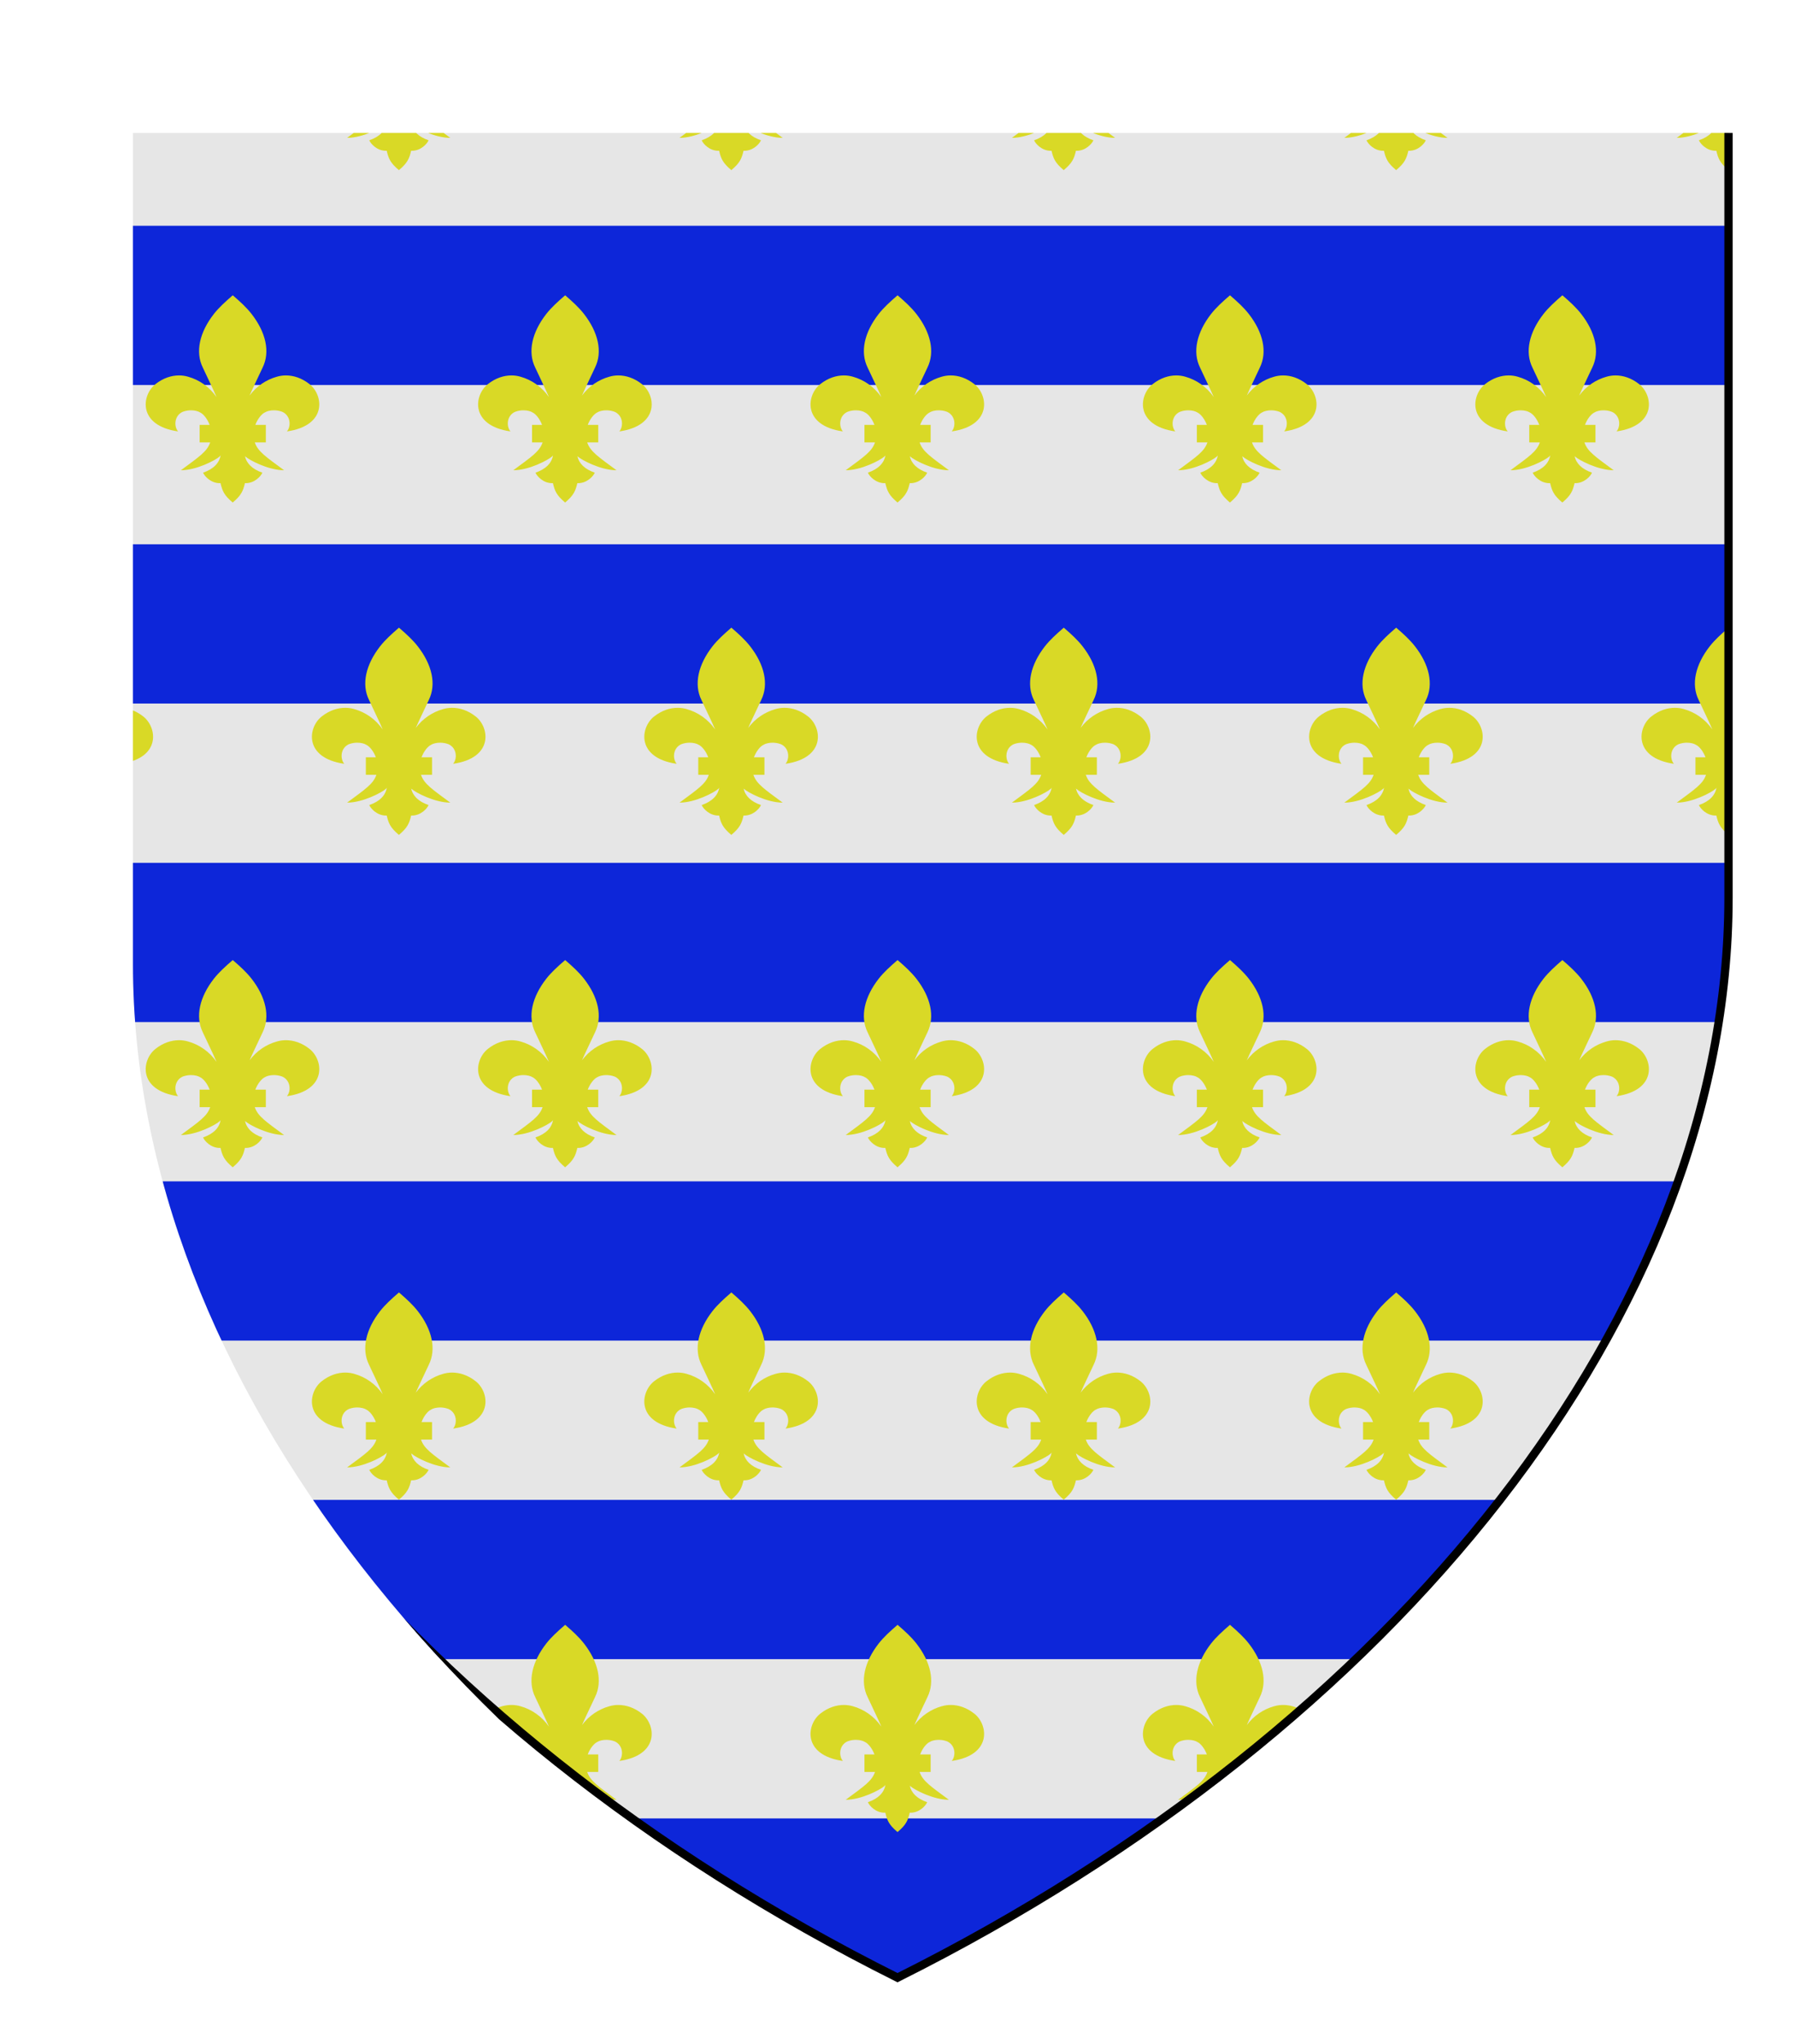<?xml version="1.0" encoding="UTF-8" standalone="no"?>
<svg xmlns="http://www.w3.org/2000/svg" height="246.0" width="216.0">
<defs>
<clipPath id="contour">
<path d="M 8.0,8.0 L 208.0,8.0 L 208.0,108.0 C 208.0,158.0 168.0,208.0 108.0,238.0 C 48.0,208.0 8.0,158.0 8.0,108.0 L 8.0,8.0 Z"/>
</clipPath>
<radialGradient id="lighting">
<stop offset="25%" stop-color="white" stop-opacity="35%"/>
<stop offset="100%" stop-color="white" stop-opacity="0%"/>
</radialGradient>
</defs>
<g transform="translate(8.0,8.0)">
<path clip-path="url(#contour)" d="M 0.0,0.0 L 200.0,0.0 L 200.0,100.0 C 200.0,150.0 160.0,200.0 100.0,230.0 C 40.0,200.0 0.0,150.0 0.0,100.0 L 0.0,0.0 Z" style="fill: rgb(230, 230, 230); stroke-width: 1px; stroke: none;"/>
<path clip-path="url(#contour)" d="M 0.0,19.167 L 0.0,38.333 L 200.0,38.333 L 200.0,19.167 L 0.0,19.167 Z" style="fill: rgb(13, 38, 217); stroke-width: 1px; stroke: none;"/>
<path clip-path="url(#contour)" d="M 0.0,57.5 L 0.0,76.667 L 200.0,76.667 L 200.0,57.5 L 0.0,57.5 Z" style="fill: rgb(13, 38, 217); stroke-width: 1px; stroke: none;"/>
<path clip-path="url(#contour)" d="M 0.0,95.833 L 0.0,100.0 C 0.0,105.007 0.401,110.013 1.183,115.0 L 198.817,115.0 C 199.599,110.013 200.0,105.007 200.0,100.0 L 200.0,95.833 L 0.0,95.833 Z" style="fill: rgb(13, 38, 217); stroke-width: 1px; stroke: none;"/>
<path clip-path="url(#contour)" d="M 6.073,134.167 L 6.073,134.167 C 8.365,140.652 11.278,147.056 14.767,153.333 L 185.233,153.333 C 188.722,147.056 191.635,140.652 193.927,134.167 L 6.073,134.167 Z" style="fill: rgb(13, 38, 217); stroke-width: 1px; stroke: none;"/>
<path clip-path="url(#contour)" d="M 27.5,172.5 L 27.5,172.5 C 32.654,179.127 38.459,185.537 44.851,191.667 L 155.149,191.667 C 161.541,185.537 167.346,179.127 172.5,172.5 L 27.5,172.5 Z" style="fill: rgb(13, 38, 217); stroke-width: 1px; stroke: none;"/>
<path clip-path="url(#contour)" d="M 68.05,210.833 L 68.05,210.833 C 77.884,217.855 88.579,224.29 100.0,230.0 C 111.421,224.29 122.116,217.855 131.95,210.833 L 68.05,210.833 Z" style="fill: rgb(13, 38, 217); stroke-width: 1px; stroke: none;"/>
<path clip-path="url(#contour)" d="M 0.0,0.0 L 0.0,12.469 L 2.3045801378351882E-15,12.469 C 0.001,12.47 0.003,12.47 0.004,12.47 C 0.01,12.47 0.016,12.465 0.027,12.455 C 1.035,11.604 1.254,11.08 1.473,10.143 C 1.508,10.144 1.544,10.145 1.578,10.145 C 2.641,10.145 3.405,9.3 3.571,8.881 C 2.366,8.47 1.664,7.773 1.481,6.896 L 1.481,6.896 C 1.494,6.91 1.507,6.923 1.52,6.935 L 1.52,6.935 C 2.004,7.376 4.302,8.591 6.185,8.591 C 3.977,6.955 3.036,6.348 2.659,5.241 L 3.989,5.241 L 3.989,3.133 L 2.725,3.133 C 3.001,2.405 3.479,1.818 3.868,1.637 C 4.109,1.482 4.513,1.378 4.965,1.378 C 5.288,1.378 5.636,1.432 5.966,1.559 C 6.997,2.02 7.04,3.321 6.525,3.919 C 9.88,3.435 10.699,1.557 10.344,0.0 L 0.0,0.0 Z" style="fill: rgb(217, 217, 38); stroke-width: 1px; stroke: none;"/>
<path clip-path="url(#contour)" d="M 29.609,0.0 L 29.609,0.0 C 29.254,1.557 30.073,3.435 33.428,3.919 C 32.913,3.321 32.956,2.02 33.987,1.559 C 34.317,1.432 34.665,1.378 34.988,1.378 C 35.44,1.378 35.844,1.482 36.085,1.637 C 36.475,1.818 36.952,2.405 37.228,3.133 L 36.023,3.133 L 36.023,5.241 L 37.294,5.241 C 36.917,6.348 35.977,6.955 33.768,8.591 C 35.652,8.591 37.949,7.376 38.433,6.935 C 38.471,6.902 38.508,6.854 38.545,6.795 L 38.545,6.795 C 38.397,7.72 37.688,8.454 36.437,8.881 C 36.603,9.3 37.367,10.145 38.429,10.145 C 38.464,10.145 38.499,10.144 38.535,10.143 C 38.754,11.08 38.972,11.604 39.98,12.455 C 39.992,12.465 39.998,12.47 40.004,12.47 C 40.01,12.47 40.016,12.465 40.027,12.455 C 41.035,11.604 41.254,11.08 41.473,10.143 C 41.508,10.144 41.544,10.145 41.578,10.145 C 42.641,10.145 43.405,9.3 43.571,8.881 C 42.366,8.47 41.664,7.773 41.481,6.896 L 41.481,6.896 C 41.494,6.91 41.507,6.923 41.52,6.935 C 42.004,7.376 44.302,8.591 46.185,8.591 C 43.977,6.955 43.036,6.348 42.659,5.241 L 43.989,5.241 L 43.989,3.133 L 42.725,3.133 C 43.001,2.405 43.479,1.818 43.868,1.637 C 44.109,1.482 44.513,1.378 44.965,1.378 C 45.288,1.378 45.636,1.432 45.966,1.559 C 46.997,2.02 47.04,3.321 46.525,3.919 C 49.88,3.435 50.699,1.557 50.344,0.0 L 29.609,0.0 Z" style="fill: rgb(217, 217, 38); stroke-width: 1px; stroke: none;"/>
<path clip-path="url(#contour)" d="M 69.609,0.0 C 69.254,1.557 70.073,3.435 73.428,3.919 C 72.913,3.321 72.956,2.02 73.987,1.559 C 74.317,1.432 74.665,1.378 74.988,1.378 C 75.44,1.378 75.844,1.482 76.085,1.637 C 76.475,1.818 76.952,2.405 77.228,3.133 L 76.023,3.133 L 76.023,5.241 L 77.294,5.241 C 76.917,6.348 75.977,6.955 73.768,8.591 C 75.652,8.591 77.949,7.376 78.433,6.935 C 78.471,6.902 78.508,6.854 78.545,6.795 L 78.545,6.795 C 78.397,7.72 77.688,8.454 76.437,8.881 C 76.603,9.3 77.367,10.145 78.429,10.145 C 78.464,10.145 78.499,10.144 78.535,10.143 C 78.754,11.08 78.972,11.604 79.98,12.455 C 79.992,12.465 79.998,12.47 80.004,12.47 C 80.01,12.47 80.016,12.465 80.027,12.455 C 81.035,11.604 81.254,11.08 81.473,10.143 C 81.508,10.144 81.544,10.145 81.578,10.145 C 82.641,10.145 83.405,9.3 83.571,8.881 C 82.366,8.47 81.664,7.773 81.481,6.896 L 81.481,6.896 C 81.494,6.91 81.507,6.923 81.52,6.935 C 82.004,7.376 84.302,8.591 86.185,8.591 C 83.977,6.955 83.036,6.348 82.659,5.241 L 83.989,5.241 L 83.989,3.133 L 82.725,3.133 C 83.001,2.405 83.479,1.818 83.868,1.637 C 84.109,1.482 84.513,1.378 84.965,1.378 C 85.288,1.378 85.636,1.432 85.966,1.559 C 86.997,2.02 87.04,3.321 86.525,3.919 C 89.88,3.435 90.699,1.557 90.344,0.0 L 69.609,0.0 Z" style="fill: rgb(217, 217, 38); stroke-width: 1px; stroke: none;"/>
<path clip-path="url(#contour)" d="M 109.609,0.0 C 109.254,1.557 110.073,3.435 113.428,3.919 C 112.913,3.321 112.956,2.02 113.987,1.559 C 114.317,1.432 114.665,1.378 114.988,1.378 C 115.44,1.378 115.844,1.482 116.085,1.637 C 116.475,1.818 116.952,2.405 117.228,3.133 L 116.023,3.133 L 116.023,5.241 L 117.294,5.241 C 116.917,6.348 115.977,6.955 113.768,8.591 C 115.652,8.591 117.949,7.376 118.433,6.935 C 118.471,6.902 118.508,6.854 118.545,6.795 L 118.545,6.795 C 118.397,7.72 117.688,8.454 116.437,8.881 C 116.603,9.3 117.367,10.145 118.429,10.145 C 118.464,10.145 118.499,10.144 118.535,10.143 C 118.754,11.08 118.972,11.604 119.98,12.455 C 119.992,12.465 119.998,12.47 120.004,12.47 C 120.01,12.47 120.016,12.465 120.027,12.455 C 121.035,11.604 121.254,11.08 121.473,10.143 C 121.508,10.144 121.544,10.145 121.578,10.145 C 122.641,10.145 123.405,9.3 123.571,8.881 C 122.366,8.47 121.664,7.773 121.481,6.896 L 121.481,6.896 C 121.494,6.91 121.507,6.923 121.52,6.935 C 122.004,7.376 124.302,8.591 126.185,8.591 C 123.977,6.955 123.036,6.348 122.659,5.241 L 123.989,5.241 L 123.989,3.133 L 122.725,3.133 C 123.001,2.405 123.479,1.818 123.868,1.637 C 124.109,1.482 124.513,1.378 124.965,1.378 C 125.288,1.378 125.636,1.432 125.966,1.559 C 126.997,2.02 127.04,3.321 126.525,3.919 C 129.88,3.435 130.699,1.557 130.344,0.0 L 109.609,0.0 Z" style="fill: rgb(217, 217, 38); stroke-width: 1px; stroke: none;"/>
<path clip-path="url(#contour)" d="M 149.609,0.0 L 149.609,0.0 C 149.254,1.557 150.073,3.435 153.428,3.919 C 152.913,3.321 152.956,2.02 153.987,1.559 C 154.317,1.432 154.665,1.378 154.988,1.378 C 155.44,1.378 155.844,1.482 156.085,1.637 C 156.475,1.818 156.952,2.405 157.228,3.133 L 156.023,3.133 L 156.023,5.241 L 157.294,5.241 C 156.917,6.348 155.977,6.955 153.768,8.591 C 155.652,8.591 157.949,7.376 158.433,6.935 C 158.471,6.902 158.508,6.854 158.545,6.795 L 158.545,6.795 C 158.397,7.72 157.688,8.454 156.437,8.881 C 156.603,9.3 157.367,10.145 158.429,10.145 C 158.464,10.145 158.499,10.144 158.535,10.143 C 158.754,11.08 158.972,11.604 159.98,12.455 C 159.992,12.465 159.998,12.47 160.004,12.47 C 160.01,12.47 160.016,12.465 160.027,12.455 C 161.035,11.604 161.254,11.08 161.473,10.143 C 161.508,10.144 161.544,10.145 161.578,10.145 C 162.641,10.145 163.405,9.3 163.571,8.881 C 162.366,8.47 161.664,7.773 161.481,6.896 L 161.481,6.896 C 161.494,6.91 161.507,6.923 161.52,6.935 L 161.52,6.935 C 162.004,7.376 164.302,8.591 166.185,8.591 C 163.977,6.955 163.036,6.348 162.659,5.241 L 163.989,5.241 L 163.989,3.133 L 162.725,3.133 C 163.001,2.405 163.479,1.818 163.868,1.637 C 164.109,1.482 164.513,1.378 164.965,1.378 C 165.288,1.378 165.636,1.432 165.966,1.559 C 166.997,2.02 167.04,3.321 166.525,3.919 C 169.88,3.435 170.699,1.557 170.344,0.0 L 149.609,0.0 Z" style="fill: rgb(217, 217, 38); stroke-width: 1px; stroke: none;"/>
<path clip-path="url(#contour)" d="M 189.609,0.0 L 189.609,0.0 C 189.254,1.557 190.073,3.435 193.428,3.919 C 192.913,3.321 192.956,2.02 193.987,1.559 C 194.317,1.432 194.665,1.378 194.988,1.378 C 195.44,1.378 195.844,1.482 196.085,1.637 C 196.475,1.818 196.952,2.405 197.228,3.133 L 196.023,3.133 L 196.023,5.241 L 197.294,5.241 C 196.917,6.348 195.977,6.955 193.768,8.591 C 195.652,8.591 197.949,7.376 198.433,6.935 C 198.471,6.902 198.508,6.854 198.545,6.795 L 198.545,6.795 C 198.397,7.72 197.688,8.454 196.437,8.881 C 196.603,9.3 197.367,10.145 198.429,10.145 C 198.464,10.145 198.499,10.144 198.535,10.143 C 198.754,11.08 198.972,11.604 199.98,12.455 C 199.99,12.463 199.995,12.468 200.0,12.469 L 200.0,12.469 L 200.0,0.0 L 189.609,0.0 Z" style="fill: rgb(217, 217, 38); stroke-width: 1px; stroke: none;"/>
<path clip-path="url(#contour)" d="M 18.055,39.786 C 18.055,39.786 18.055,39.786 18.055,39.786 L 18.055,39.786 C 18.055,39.786 18.055,39.786 18.055,39.786 L 18.055,39.786 Z" style="fill: rgb(217, 217, 38); stroke-width: 1px; stroke: none;"/>
<path clip-path="url(#contour)" d="M 20.006,27.541 C 19.998,27.541 19.991,27.547 19.98,27.56 C 19.109,28.314 18.336,29.014 17.73,29.791 C 16.031,31.971 15.46,34.339 16.413,36.253 C 17.114,37.759 17.654,38.847 18.055,39.786 C 17.2,38.554 15.987,37.713 14.632,37.335 C 14.295,37.235 13.929,37.18 13.544,37.18 C 12.64,37.18 11.637,37.487 10.694,38.238 C 9.033,39.562 8.549,43.215 13.428,43.919 C 12.913,43.321 12.956,42.02 13.987,41.559 C 14.317,41.432 14.665,41.378 14.988,41.378 C 15.44,41.378 15.844,41.482 16.085,41.637 C 16.475,41.818 16.952,42.405 17.228,43.133 L 16.023,43.133 L 16.023,45.241 L 17.294,45.241 C 16.917,46.348 15.977,46.955 13.768,48.591 C 15.652,48.591 17.949,47.376 18.433,46.935 C 18.471,46.902 18.508,46.854 18.545,46.795 L 18.545,46.795 C 18.397,47.72 17.688,48.454 16.437,48.881 C 16.603,49.3 17.367,50.145 18.429,50.145 C 18.464,50.145 18.499,50.144 18.535,50.143 C 18.754,51.08 18.972,51.604 19.98,52.455 C 19.992,52.465 19.998,52.47 20.004,52.47 C 20.01,52.47 20.016,52.465 20.027,52.455 C 21.035,51.604 21.254,51.08 21.473,50.143 C 21.508,50.144 21.544,50.145 21.578,50.145 C 22.641,50.145 23.405,49.3 23.571,48.881 C 22.366,48.47 21.664,47.773 21.481,46.896 L 21.481,46.896 C 21.494,46.91 21.507,46.923 21.52,46.935 C 22.004,47.376 24.302,48.591 26.185,48.591 C 23.977,46.955 23.036,46.348 22.659,45.241 L 23.989,45.241 L 23.989,43.133 L 22.725,43.133 C 23.001,42.405 23.479,41.818 23.868,41.637 C 24.109,41.482 24.513,41.378 24.965,41.378 C 25.288,41.378 25.636,41.432 25.966,41.559 C 26.997,42.02 27.04,43.321 26.525,43.919 C 31.404,43.215 30.92,39.562 29.26,38.238 C 28.316,37.487 27.313,37.18 26.409,37.18 C 26.025,37.18 25.658,37.235 25.321,37.335 C 24.037,37.693 22.88,38.467 22.035,39.596 C 22.427,38.7 22.941,37.658 23.594,36.253 C 24.544,34.339 23.977,31.971 22.278,29.791 C 21.672,29.01 20.903,28.306 20.027,27.552 L 20.027,27.552 C 20.019,27.545 20.012,27.541 20.006,27.541 L 20.006,27.541 Z" style="fill: rgb(217, 217, 38); stroke-width: 1px; stroke: none;"/>
<path clip-path="url(#contour)" d="M 58.055,39.786 C 58.055,39.786 58.055,39.786 58.055,39.786 C 58.055,39.786 58.055,39.786 58.055,39.786 L 58.055,39.786 Z" style="fill: rgb(217, 217, 38); stroke-width: 1px; stroke: none;"/>
<path clip-path="url(#contour)" d="M 60.006,27.541 C 59.998,27.541 59.991,27.547 59.98,27.56 C 59.109,28.314 58.336,29.014 57.73,29.791 C 56.031,31.971 55.46,34.339 56.413,36.253 C 57.114,37.759 57.654,38.847 58.055,39.786 C 57.2,38.554 55.987,37.713 54.632,37.335 C 54.295,37.235 53.929,37.18 53.544,37.18 C 52.64,37.18 51.637,37.487 50.694,38.238 C 49.033,39.562 48.549,43.215 53.428,43.919 C 52.913,43.321 52.956,42.02 53.987,41.559 C 54.317,41.432 54.665,41.378 54.988,41.378 C 55.44,41.378 55.844,41.482 56.085,41.637 C 56.475,41.818 56.952,42.405 57.228,43.133 L 56.023,43.133 L 56.023,45.241 L 57.294,45.241 C 56.917,46.348 55.977,46.955 53.768,48.591 C 55.652,48.591 57.949,47.376 58.433,46.935 C 58.471,46.902 58.508,46.854 58.545,46.795 L 58.545,46.795 C 58.397,47.72 57.688,48.454 56.437,48.881 C 56.603,49.3 57.367,50.145 58.429,50.145 C 58.464,50.145 58.499,50.144 58.535,50.143 C 58.754,51.08 58.972,51.604 59.98,52.455 C 59.992,52.465 59.998,52.47 60.004,52.47 C 60.01,52.47 60.016,52.465 60.027,52.455 C 61.035,51.604 61.254,51.08 61.473,50.143 C 61.508,50.144 61.544,50.145 61.578,50.145 C 62.641,50.145 63.405,49.3 63.571,48.881 C 62.366,48.47 61.664,47.773 61.481,46.896 L 61.481,46.896 C 61.494,46.91 61.507,46.923 61.52,46.935 C 62.004,47.376 64.302,48.591 66.185,48.591 C 63.977,46.955 63.036,46.348 62.659,45.241 L 63.989,45.241 L 63.989,43.133 L 62.725,43.133 C 63.001,42.405 63.479,41.818 63.868,41.637 C 64.109,41.482 64.513,41.378 64.965,41.378 C 65.288,41.378 65.636,41.432 65.966,41.559 C 66.997,42.02 67.04,43.321 66.525,43.919 C 71.404,43.215 70.92,39.562 69.26,38.238 C 68.316,37.487 67.313,37.18 66.409,37.18 C 66.025,37.18 65.658,37.235 65.321,37.335 C 64.037,37.693 62.88,38.467 62.035,39.596 C 62.427,38.7 62.941,37.658 63.594,36.253 C 64.544,34.339 63.977,31.971 62.278,29.791 C 61.672,29.01 60.903,28.306 60.027,27.552 C 60.019,27.545 60.012,27.541 60.006,27.541 L 60.006,27.541 Z" style="fill: rgb(217, 217, 38); stroke-width: 1px; stroke: none;"/>
<path clip-path="url(#contour)" d="M 100.006,27.541 C 99.998,27.541 99.991,27.547 99.98,27.56 C 99.109,28.314 98.336,29.014 97.73,29.791 C 96.031,31.971 95.46,34.339 96.413,36.253 C 97.114,37.759 97.654,38.847 98.055,39.786 C 97.2,38.554 95.987,37.713 94.632,37.335 C 94.295,37.235 93.929,37.18 93.544,37.18 C 92.64,37.18 91.637,37.487 90.694,38.238 C 89.033,39.562 88.549,43.215 93.428,43.919 C 92.913,43.321 92.956,42.02 93.987,41.559 C 94.317,41.432 94.665,41.378 94.988,41.378 C 95.44,41.378 95.844,41.482 96.085,41.637 C 96.475,41.818 96.952,42.405 97.228,43.133 L 96.023,43.133 L 96.023,45.241 L 97.294,45.241 C 96.917,46.348 95.977,46.955 93.768,48.591 C 95.652,48.591 97.949,47.376 98.433,46.935 C 98.471,46.902 98.508,46.854 98.545,46.795 L 98.545,46.795 C 98.397,47.72 97.688,48.454 96.437,48.881 C 96.603,49.3 97.367,50.145 98.429,50.145 C 98.464,50.145 98.499,50.144 98.535,50.143 C 98.754,51.08 98.972,51.604 99.98,52.455 C 99.992,52.465 99.998,52.47 100.004,52.47 C 100.01,52.47 100.016,52.465 100.027,52.455 C 101.035,51.604 101.254,51.08 101.473,50.143 C 101.508,50.144 101.544,50.145 101.578,50.145 C 102.641,50.145 103.405,49.3 103.571,48.881 C 102.366,48.47 101.664,47.773 101.481,46.896 L 101.481,46.896 C 101.494,46.91 101.507,46.923 101.52,46.935 C 102.004,47.376 104.302,48.591 106.185,48.591 C 103.977,46.955 103.036,46.348 102.659,45.241 L 103.989,45.241 L 103.989,43.133 L 102.725,43.133 C 103.001,42.405 103.479,41.818 103.868,41.637 C 104.109,41.482 104.513,41.378 104.965,41.378 C 105.288,41.378 105.636,41.432 105.966,41.559 C 106.997,42.02 107.04,43.321 106.525,43.919 C 111.404,43.215 110.92,39.562 109.26,38.238 C 108.316,37.487 107.313,37.18 106.409,37.18 C 106.025,37.18 105.658,37.235 105.321,37.335 C 104.037,37.693 102.88,38.467 102.035,39.596 C 102.427,38.7 102.941,37.658 103.594,36.253 C 104.544,34.339 103.977,31.971 102.278,29.791 C 101.672,29.01 100.903,28.306 100.027,27.552 C 100.019,27.545 100.012,27.541 100.006,27.541 L 100.006,27.541 Z" style="fill: rgb(217, 217, 38); stroke-width: 1px; stroke: none;"/>
<path clip-path="url(#contour)" d="M 140.006,27.541 C 139.998,27.541 139.991,27.547 139.98,27.56 C 139.109,28.314 138.336,29.014 137.73,29.791 C 136.031,31.971 135.46,34.339 136.413,36.253 C 137.114,37.759 137.654,38.847 138.055,39.786 C 137.2,38.554 135.987,37.713 134.632,37.335 C 134.295,37.235 133.929,37.18 133.544,37.18 C 132.64,37.18 131.637,37.487 130.694,38.238 C 129.033,39.562 128.549,43.215 133.428,43.919 C 132.913,43.321 132.956,42.02 133.987,41.559 C 134.317,41.432 134.665,41.378 134.988,41.378 C 135.44,41.378 135.844,41.482 136.085,41.637 C 136.475,41.818 136.952,42.405 137.228,43.133 L 136.023,43.133 L 136.023,45.241 L 137.294,45.241 C 136.917,46.348 135.977,46.955 133.768,48.591 C 135.652,48.591 137.949,47.376 138.433,46.935 C 138.471,46.902 138.508,46.854 138.545,46.795 L 138.545,46.795 C 138.397,47.72 137.688,48.454 136.437,48.881 C 136.603,49.3 137.367,50.145 138.429,50.145 C 138.464,50.145 138.499,50.144 138.535,50.143 C 138.754,51.08 138.972,51.604 139.98,52.455 C 139.992,52.465 139.998,52.47 140.004,52.47 C 140.01,52.47 140.016,52.465 140.027,52.455 C 141.035,51.604 141.254,51.08 141.473,50.143 C 141.508,50.144 141.544,50.145 141.578,50.145 C 142.641,50.145 143.405,49.3 143.571,48.881 C 142.366,48.47 141.664,47.773 141.481,46.896 L 141.481,46.896 C 141.494,46.91 141.507,46.923 141.52,46.935 L 141.52,46.935 C 142.004,47.376 144.302,48.591 146.185,48.591 C 143.977,46.955 143.036,46.348 142.659,45.241 L 143.989,45.241 L 143.989,43.133 L 142.725,43.133 C 143.001,42.405 143.479,41.818 143.868,41.637 C 144.109,41.482 144.513,41.378 144.965,41.378 C 145.288,41.378 145.636,41.432 145.966,41.559 C 146.997,42.02 147.04,43.321 146.525,43.919 C 151.404,43.215 150.92,39.562 149.26,38.238 C 148.316,37.487 147.313,37.18 146.409,37.18 C 146.025,37.18 145.658,37.235 145.321,37.335 C 144.037,37.693 142.88,38.467 142.035,39.596 C 142.427,38.7 142.941,37.658 143.594,36.253 C 144.544,34.339 143.977,31.971 142.278,29.791 C 141.672,29.01 140.903,28.306 140.027,27.552 C 140.019,27.545 140.012,27.541 140.006,27.541 L 140.006,27.541 Z" style="fill: rgb(217, 217, 38); stroke-width: 1px; stroke: none;"/>
<path clip-path="url(#contour)" d="M 180.006,27.541 C 179.998,27.541 179.991,27.547 179.98,27.56 C 179.109,28.314 178.336,29.014 177.73,29.791 C 176.031,31.971 175.46,34.339 176.413,36.253 C 177.114,37.759 177.654,38.847 178.055,39.786 C 177.2,38.554 175.987,37.713 174.632,37.335 C 174.295,37.235 173.929,37.18 173.544,37.18 C 172.64,37.18 171.637,37.487 170.694,38.238 C 169.033,39.562 168.549,43.215 173.428,43.919 C 172.913,43.321 172.956,42.02 173.987,41.559 C 174.317,41.432 174.665,41.378 174.988,41.378 C 175.44,41.378 175.844,41.482 176.085,41.637 C 176.475,41.818 176.952,42.405 177.228,43.133 L 176.023,43.133 L 176.023,45.241 L 177.294,45.241 C 176.917,46.348 175.977,46.955 173.768,48.591 C 175.652,48.591 177.949,47.376 178.433,46.935 C 178.471,46.902 178.508,46.854 178.545,46.795 L 178.545,46.795 C 178.397,47.72 177.688,48.454 176.437,48.881 C 176.603,49.3 177.367,50.145 178.429,50.145 C 178.464,50.145 178.499,50.144 178.535,50.143 C 178.754,51.08 178.972,51.604 179.98,52.455 C 179.992,52.465 179.998,52.47 180.004,52.47 C 180.01,52.47 180.016,52.465 180.027,52.455 C 181.035,51.604 181.254,51.08 181.473,50.143 C 181.508,50.144 181.544,50.145 181.578,50.145 C 182.641,50.145 183.405,49.3 183.571,48.881 C 182.366,48.47 181.664,47.773 181.481,46.896 L 181.481,46.896 C 181.494,46.91 181.507,46.923 181.52,46.935 L 181.52,46.935 C 182.004,47.376 184.302,48.591 186.185,48.591 C 183.977,46.955 183.036,46.348 182.659,45.241 L 183.989,45.241 L 183.989,43.133 L 182.725,43.133 C 183.001,42.405 183.479,41.818 183.868,41.637 C 184.109,41.482 184.513,41.378 184.965,41.378 C 185.288,41.378 185.636,41.432 185.966,41.559 C 186.997,42.02 187.04,43.321 186.525,43.919 C 191.404,43.215 190.92,39.562 189.26,38.238 C 188.316,37.487 187.313,37.18 186.409,37.18 C 186.025,37.18 185.658,37.235 185.321,37.335 C 184.037,37.693 182.88,38.467 182.035,39.596 C 182.427,38.7 182.941,37.658 183.594,36.253 C 184.544,34.339 183.977,31.971 182.278,29.791 C 181.672,29.01 180.903,28.306 180.027,27.552 C 180.019,27.545 180.012,27.541 180.006,27.541 L 180.006,27.541 Z" style="fill: rgb(217, 217, 38); stroke-width: 1px; stroke: none;"/>
<path clip-path="url(#contour)" d="M 2.035,79.596 C 2.035,79.596 2.035,79.596 2.035,79.596 L 2.035,79.596 C 2.035,79.596 2.035,79.596 2.035,79.596 L 2.035,79.596 Z" style="fill: rgb(217, 217, 38); stroke-width: 1px; stroke: none;"/>
<path clip-path="url(#contour)" d="M 0.006,67.541 C 0.004,67.541 0.002,67.542 -1.8349954888918774E-9,67.543 L 0.0,67.543 L 0.0,92.469 L 5.527696356200096E-15,92.469 C 0.001,92.47 0.003,92.47 0.004,92.47 C 0.01,92.47 0.016,92.465 0.027,92.455 C 1.035,91.604 1.254,91.08 1.473,90.143 C 1.508,90.144 1.544,90.145 1.578,90.145 C 2.641,90.145 3.405,89.3 3.571,88.881 C 2.366,88.47 1.664,87.773 1.481,86.896 L 1.481,86.896 C 1.494,86.91 1.507,86.923 1.52,86.935 L 1.52,86.935 C 2.004,87.376 4.302,88.591 6.185,88.591 C 3.977,86.955 3.036,86.348 2.659,85.241 L 3.989,85.241 L 3.989,83.133 L 2.725,83.133 C 3.001,82.405 3.479,81.818 3.868,81.637 C 4.109,81.482 4.513,81.378 4.965,81.378 C 5.288,81.378 5.636,81.432 5.966,81.559 C 6.997,82.02 7.04,83.321 6.525,83.919 C 11.404,83.215 10.92,79.562 9.26,78.238 C 8.316,77.487 7.313,77.18 6.409,77.18 C 6.025,77.18 5.658,77.235 5.321,77.335 C 4.037,77.693 2.88,78.467 2.035,79.596 C 2.427,78.7 2.941,77.658 3.594,76.253 C 4.544,74.339 3.977,71.971 2.278,69.791 C 1.672,69.01 0.903,68.306 0.027,67.552 L 0.027,67.552 C 0.019,67.545 0.012,67.541 0.006,67.541 L 0.006,67.541 Z" style="fill: rgb(217, 217, 38); stroke-width: 1px; stroke: none;"/>
<path clip-path="url(#contour)" d="M 40.006,67.541 C 39.998,67.541 39.991,67.547 39.98,67.56 C 39.109,68.314 38.336,69.014 37.73,69.791 C 36.031,71.971 35.46,74.339 36.413,76.253 C 37.114,77.759 37.654,78.847 38.055,79.786 C 37.2,78.554 35.987,77.713 34.632,77.335 C 34.295,77.235 33.929,77.18 33.544,77.18 C 32.64,77.18 31.637,77.487 30.694,78.238 C 29.033,79.562 28.549,83.215 33.428,83.919 C 32.913,83.321 32.956,82.02 33.987,81.559 C 34.317,81.432 34.665,81.378 34.988,81.378 C 35.44,81.378 35.844,81.482 36.085,81.637 C 36.475,81.818 36.952,82.405 37.228,83.133 L 36.023,83.133 L 36.023,85.241 L 37.294,85.241 C 36.917,86.348 35.977,86.955 33.768,88.591 C 35.652,88.591 37.949,87.376 38.433,86.935 C 38.471,86.902 38.508,86.854 38.545,86.795 L 38.545,86.795 C 38.397,87.72 37.688,88.454 36.437,88.881 C 36.603,89.3 37.367,90.145 38.429,90.145 C 38.464,90.145 38.499,90.144 38.535,90.143 C 38.754,91.08 38.972,91.604 39.98,92.455 C 39.992,92.465 39.998,92.47 40.004,92.47 C 40.01,92.47 40.016,92.465 40.027,92.455 C 41.035,91.604 41.254,91.08 41.473,90.143 C 41.508,90.144 41.544,90.145 41.578,90.145 C 42.641,90.145 43.405,89.3 43.571,88.881 C 42.366,88.47 41.664,87.773 41.481,86.896 L 41.481,86.896 C 41.494,86.91 41.507,86.923 41.52,86.935 C 42.004,87.376 44.302,88.591 46.185,88.591 C 43.977,86.955 43.036,86.348 42.659,85.241 L 43.989,85.241 L 43.989,83.133 L 42.725,83.133 C 43.001,82.405 43.479,81.818 43.868,81.637 C 44.109,81.482 44.513,81.378 44.965,81.378 C 45.288,81.378 45.636,81.432 45.966,81.559 C 46.997,82.02 47.04,83.321 46.525,83.919 C 51.404,83.215 50.92,79.562 49.26,78.238 C 48.316,77.487 47.313,77.18 46.409,77.18 C 46.025,77.18 45.658,77.235 45.321,77.335 C 44.037,77.693 42.88,78.467 42.035,79.596 C 42.427,78.7 42.941,77.658 43.594,76.253 C 44.544,74.339 43.977,71.971 42.278,69.791 C 41.672,69.01 40.903,68.306 40.027,67.552 C 40.019,67.545 40.012,67.541 40.006,67.541 L 40.006,67.541 Z" style="fill: rgb(217, 217, 38); stroke-width: 1px; stroke: none;"/>
<path clip-path="url(#contour)" d="M 80.006,67.541 C 79.998,67.541 79.991,67.547 79.98,67.56 C 79.109,68.314 78.336,69.014 77.73,69.791 C 76.031,71.971 75.46,74.339 76.413,76.253 C 77.114,77.759 77.654,78.847 78.055,79.786 C 77.2,78.554 75.987,77.713 74.632,77.335 C 74.295,77.235 73.929,77.18 73.544,77.18 C 72.64,77.18 71.637,77.487 70.694,78.238 C 69.033,79.562 68.549,83.215 73.428,83.919 C 72.913,83.321 72.956,82.02 73.987,81.559 C 74.317,81.432 74.665,81.378 74.988,81.378 C 75.44,81.378 75.844,81.482 76.085,81.637 C 76.475,81.818 76.952,82.405 77.228,83.133 L 76.023,83.133 L 76.023,85.241 L 77.294,85.241 C 76.917,86.348 75.977,86.955 73.768,88.591 C 75.652,88.591 77.949,87.376 78.433,86.935 C 78.471,86.902 78.508,86.854 78.545,86.795 L 78.545,86.795 C 78.397,87.72 77.688,88.454 76.437,88.881 C 76.603,89.3 77.367,90.145 78.429,90.145 C 78.464,90.145 78.499,90.144 78.535,90.143 C 78.754,91.08 78.972,91.604 79.98,92.455 C 79.992,92.465 79.998,92.47 80.004,92.47 C 80.01,92.47 80.016,92.465 80.027,92.455 C 81.035,91.604 81.254,91.08 81.473,90.143 C 81.508,90.144 81.544,90.145 81.578,90.145 C 82.641,90.145 83.405,89.3 83.571,88.881 C 82.366,88.47 81.664,87.773 81.481,86.896 L 81.481,86.896 C 81.494,86.91 81.507,86.923 81.52,86.935 C 82.004,87.376 84.302,88.591 86.185,88.591 C 83.977,86.955 83.036,86.348 82.659,85.241 L 83.989,85.241 L 83.989,83.133 L 82.725,83.133 C 83.001,82.405 83.479,81.818 83.868,81.637 C 84.109,81.482 84.513,81.378 84.965,81.378 C 85.288,81.378 85.636,81.432 85.966,81.559 C 86.997,82.02 87.04,83.321 86.525,83.919 C 91.404,83.215 90.92,79.562 89.26,78.238 C 88.316,77.487 87.313,77.18 86.409,77.18 C 86.025,77.18 85.658,77.235 85.321,77.335 C 84.037,77.693 82.88,78.467 82.035,79.596 C 82.427,78.7 82.941,77.658 83.594,76.253 C 84.544,74.339 83.977,71.971 82.278,69.791 C 81.672,69.01 80.903,68.306 80.027,67.552 C 80.019,67.545 80.012,67.541 80.006,67.541 L 80.006,67.541 Z" style="fill: rgb(217, 217, 38); stroke-width: 1px; stroke: none;"/>
<path clip-path="url(#contour)" d="M 120.006,67.541 C 119.998,67.541 119.991,67.547 119.98,67.56 C 119.109,68.314 118.336,69.014 117.73,69.791 C 116.031,71.971 115.46,74.339 116.413,76.253 C 117.114,77.759 117.654,78.847 118.055,79.786 C 117.2,78.554 115.987,77.713 114.632,77.335 C 114.295,77.235 113.929,77.18 113.544,77.18 C 112.64,77.18 111.637,77.487 110.694,78.238 C 109.033,79.562 108.549,83.215 113.428,83.919 C 112.913,83.321 112.956,82.02 113.987,81.559 C 114.317,81.432 114.665,81.378 114.988,81.378 C 115.44,81.378 115.844,81.482 116.085,81.637 C 116.475,81.818 116.952,82.405 117.228,83.133 L 116.023,83.133 L 116.023,85.241 L 117.294,85.241 C 116.917,86.348 115.977,86.955 113.768,88.591 C 115.652,88.591 117.949,87.376 118.433,86.935 C 118.471,86.902 118.508,86.854 118.545,86.795 L 118.545,86.795 C 118.397,87.72 117.688,88.454 116.437,88.881 C 116.603,89.3 117.367,90.145 118.429,90.145 C 118.464,90.145 118.499,90.144 118.535,90.143 C 118.754,91.08 118.972,91.604 119.98,92.455 C 119.992,92.465 119.998,92.47 120.004,92.47 C 120.01,92.47 120.016,92.465 120.027,92.455 C 121.035,91.604 121.254,91.08 121.473,90.143 C 121.508,90.144 121.544,90.145 121.578,90.145 C 122.641,90.145 123.405,89.3 123.571,88.881 C 122.366,88.47 121.664,87.773 121.481,86.896 L 121.481,86.896 C 121.494,86.91 121.507,86.923 121.52,86.935 C 122.004,87.376 124.302,88.591 126.185,88.591 C 123.977,86.955 123.036,86.348 122.659,85.241 L 123.989,85.241 L 123.989,83.133 L 122.725,83.133 C 123.001,82.405 123.479,81.818 123.868,81.637 C 124.109,81.482 124.513,81.378 124.965,81.378 C 125.288,81.378 125.636,81.432 125.966,81.559 C 126.997,82.02 127.04,83.321 126.525,83.919 C 131.404,83.215 130.92,79.562 129.26,78.238 C 128.316,77.487 127.313,77.18 126.409,77.18 C 126.025,77.18 125.658,77.235 125.321,77.335 C 124.037,77.693 122.88,78.467 122.035,79.596 C 122.427,78.7 122.941,77.658 123.594,76.253 C 124.544,74.339 123.977,71.971 122.278,69.791 C 121.672,69.01 120.903,68.306 120.027,67.552 C 120.019,67.545 120.012,67.541 120.006,67.541 L 120.006,67.541 Z" style="fill: rgb(217, 217, 38); stroke-width: 1px; stroke: none;"/>
<path clip-path="url(#contour)" d="M 160.006,67.541 C 159.998,67.541 159.991,67.547 159.98,67.56 C 159.109,68.314 158.336,69.014 157.73,69.791 C 156.031,71.971 155.46,74.339 156.413,76.253 C 157.114,77.759 157.654,78.847 158.055,79.786 C 157.2,78.554 155.987,77.713 154.632,77.335 C 154.295,77.235 153.929,77.18 153.544,77.18 C 152.64,77.18 151.637,77.487 150.694,78.238 C 149.033,79.562 148.549,83.215 153.428,83.919 C 152.913,83.321 152.956,82.02 153.987,81.559 C 154.317,81.432 154.665,81.378 154.988,81.378 C 155.44,81.378 155.844,81.482 156.085,81.637 C 156.475,81.818 156.952,82.405 157.228,83.133 L 156.023,83.133 L 156.023,85.241 L 157.294,85.241 C 156.917,86.348 155.977,86.955 153.768,88.591 C 155.652,88.591 157.949,87.376 158.433,86.935 C 158.471,86.902 158.508,86.854 158.545,86.795 L 158.545,86.795 C 158.397,87.72 157.688,88.454 156.437,88.881 C 156.603,89.3 157.367,90.145 158.429,90.145 C 158.464,90.145 158.499,90.144 158.535,90.143 C 158.754,91.08 158.972,91.604 159.98,92.455 C 159.992,92.465 159.998,92.47 160.004,92.47 C 160.01,92.47 160.016,92.465 160.027,92.455 C 161.035,91.604 161.254,91.08 161.473,90.143 C 161.508,90.144 161.544,90.145 161.578,90.145 C 162.641,90.145 163.405,89.3 163.571,88.881 C 162.366,88.47 161.664,87.773 161.481,86.896 L 161.481,86.896 C 161.494,86.91 161.507,86.923 161.52,86.935 L 161.52,86.935 C 162.004,87.376 164.302,88.591 166.185,88.591 C 163.977,86.955 163.036,86.348 162.659,85.241 L 163.989,85.241 L 163.989,83.133 L 162.725,83.133 C 163.001,82.405 163.479,81.818 163.868,81.637 C 164.109,81.482 164.513,81.378 164.965,81.378 C 165.288,81.378 165.636,81.432 165.966,81.559 C 166.997,82.02 167.04,83.321 166.525,83.919 C 171.404,83.215 170.92,79.562 169.26,78.238 C 168.316,77.487 167.313,77.18 166.409,77.18 C 166.025,77.18 165.658,77.235 165.321,77.335 C 164.037,77.693 162.88,78.467 162.035,79.596 C 162.427,78.7 162.941,77.658 163.594,76.253 C 164.544,74.339 163.977,71.971 162.278,69.791 C 161.672,69.01 160.903,68.306 160.027,67.552 C 160.019,67.545 160.012,67.541 160.006,67.541 L 160.006,67.541 Z" style="fill: rgb(217, 217, 38); stroke-width: 1px; stroke: none;"/>
<path clip-path="url(#contour)" d="M 200.0,67.543 L 200.0,67.543 C 199.994,67.545 199.988,67.551 199.98,67.56 C 199.109,68.314 198.336,69.014 197.73,69.791 C 196.031,71.971 195.46,74.339 196.413,76.253 C 197.114,77.759 197.654,78.847 198.055,79.786 C 197.2,78.554 195.987,77.713 194.632,77.335 C 194.295,77.235 193.929,77.18 193.544,77.18 C 192.64,77.18 191.637,77.487 190.694,78.238 C 189.033,79.562 188.549,83.215 193.428,83.919 C 192.913,83.321 192.956,82.02 193.987,81.559 C 194.317,81.432 194.665,81.378 194.988,81.378 C 195.44,81.378 195.844,81.482 196.085,81.637 C 196.475,81.818 196.952,82.405 197.228,83.133 L 196.023,83.133 L 196.023,85.241 L 197.294,85.241 C 196.917,86.348 195.977,86.955 193.768,88.591 C 195.652,88.591 197.949,87.376 198.433,86.935 C 198.471,86.902 198.508,86.854 198.545,86.795 L 198.545,86.795 C 198.397,87.72 197.688,88.454 196.437,88.881 C 196.603,89.3 197.367,90.145 198.429,90.145 C 198.464,90.145 198.499,90.144 198.535,90.143 C 198.754,91.08 198.972,91.604 199.98,92.455 C 199.99,92.463 199.995,92.468 200.0,92.469 L 200.0,92.469 L 200.0,67.543 L 200.0,67.543 Z" style="fill: rgb(217, 217, 38); stroke-width: 1px; stroke: none;"/>
<path clip-path="url(#contour)" d="M 20.006,107.541 C 19.998,107.541 19.991,107.547 19.98,107.56 C 19.109,108.314 18.336,109.014 17.73,109.791 C 16.031,111.971 15.46,114.339 16.413,116.253 C 17.114,117.759 17.654,118.847 18.055,119.786 C 17.2,118.554 15.987,117.713 14.632,117.335 C 14.295,117.235 13.929,117.18 13.544,117.18 C 12.64,117.18 11.637,117.487 10.694,118.238 C 9.033,119.562 8.549,123.215 13.428,123.919 C 12.913,123.321 12.956,122.02 13.987,121.559 C 14.317,121.432 14.665,121.378 14.988,121.378 C 15.44,121.378 15.844,121.482 16.085,121.637 C 16.475,121.818 16.952,122.405 17.228,123.133 L 16.023,123.133 L 16.023,125.241 L 17.294,125.241 C 16.917,126.348 15.977,126.955 13.768,128.591 C 15.652,128.591 17.949,127.376 18.433,126.935 C 18.471,126.902 18.508,126.854 18.545,126.795 L 18.545,126.795 C 18.397,127.72 17.688,128.454 16.437,128.881 C 16.603,129.3 17.367,130.145 18.429,130.145 C 18.464,130.145 18.499,130.144 18.535,130.143 C 18.754,131.08 18.972,131.604 19.98,132.455 C 19.992,132.465 19.998,132.47 20.004,132.47 C 20.01,132.47 20.016,132.465 20.027,132.455 C 21.035,131.604 21.254,131.08 21.473,130.143 C 21.508,130.144 21.544,130.145 21.578,130.145 C 22.641,130.145 23.405,129.3 23.571,128.881 C 22.366,128.47 21.664,127.773 21.481,126.896 L 21.481,126.896 C 21.494,126.91 21.507,126.923 21.52,126.935 C 22.004,127.376 24.302,128.591 26.185,128.591 C 23.977,126.955 23.036,126.348 22.659,125.241 L 23.989,125.241 L 23.989,123.133 L 22.725,123.133 C 23.001,122.405 23.479,121.818 23.868,121.637 C 24.109,121.482 24.513,121.378 24.965,121.378 C 25.288,121.378 25.636,121.432 25.966,121.559 C 26.997,122.02 27.04,123.321 26.525,123.919 C 31.404,123.215 30.92,119.562 29.26,118.238 C 28.316,117.487 27.313,117.18 26.409,117.18 C 26.025,117.18 25.658,117.235 25.321,117.335 C 24.037,117.693 22.88,118.467 22.035,119.596 C 22.427,118.7 22.941,117.658 23.594,116.253 C 24.544,114.339 23.977,111.971 22.278,109.791 C 21.672,109.01 20.903,108.306 20.027,107.552 L 20.027,107.552 C 20.019,107.545 20.012,107.541 20.006,107.541 L 20.006,107.541 Z" style="fill: rgb(217, 217, 38); stroke-width: 1px; stroke: none;"/>
<path clip-path="url(#contour)" d="M 60.006,107.541 C 59.998,107.541 59.991,107.547 59.98,107.56 C 59.109,108.314 58.336,109.014 57.73,109.791 C 56.031,111.971 55.46,114.339 56.413,116.253 C 57.114,117.759 57.654,118.847 58.055,119.786 C 57.2,118.554 55.987,117.713 54.632,117.335 C 54.295,117.235 53.929,117.18 53.544,117.18 C 52.64,117.18 51.637,117.487 50.694,118.238 C 49.033,119.562 48.549,123.215 53.428,123.919 C 52.913,123.321 52.956,122.02 53.987,121.559 C 54.317,121.432 54.665,121.378 54.988,121.378 C 55.44,121.378 55.844,121.482 56.085,121.637 C 56.475,121.818 56.952,122.405 57.228,123.133 L 56.023,123.133 L 56.023,125.241 L 57.294,125.241 C 56.917,126.348 55.977,126.955 53.768,128.591 C 55.652,128.591 57.949,127.376 58.433,126.935 C 58.471,126.902 58.508,126.854 58.545,126.795 L 58.545,126.795 C 58.397,127.72 57.688,128.454 56.437,128.881 C 56.603,129.3 57.367,130.145 58.429,130.145 C 58.464,130.145 58.499,130.144 58.535,130.143 C 58.754,131.08 58.972,131.604 59.98,132.455 C 59.992,132.465 59.998,132.47 60.004,132.47 C 60.01,132.47 60.016,132.465 60.027,132.455 C 61.035,131.604 61.254,131.08 61.473,130.143 C 61.508,130.144 61.544,130.145 61.578,130.145 C 62.641,130.145 63.405,129.3 63.571,128.881 C 62.366,128.47 61.664,127.773 61.481,126.896 L 61.481,126.896 C 61.494,126.91 61.507,126.923 61.52,126.935 C 62.004,127.376 64.302,128.591 66.185,128.591 C 63.977,126.955 63.036,126.348 62.659,125.241 L 63.989,125.241 L 63.989,123.133 L 62.725,123.133 C 63.001,122.405 63.479,121.818 63.868,121.637 C 64.109,121.482 64.513,121.378 64.965,121.378 C 65.288,121.378 65.636,121.432 65.966,121.559 C 66.997,122.02 67.04,123.321 66.525,123.919 C 71.404,123.215 70.92,119.562 69.26,118.238 C 68.316,117.487 67.313,117.18 66.409,117.18 C 66.025,117.18 65.658,117.235 65.321,117.335 C 64.037,117.693 62.88,118.467 62.035,119.596 C 62.427,118.7 62.941,117.658 63.594,116.253 C 64.544,114.339 63.977,111.971 62.278,109.791 C 61.672,109.01 60.903,108.306 60.027,107.552 C 60.019,107.545 60.012,107.541 60.006,107.541 L 60.006,107.541 Z" style="fill: rgb(217, 217, 38); stroke-width: 1px; stroke: none;"/>
<path clip-path="url(#contour)" d="M 100.006,107.541 C 99.998,107.541 99.991,107.547 99.98,107.56 C 99.109,108.314 98.336,109.014 97.73,109.791 C 96.031,111.971 95.46,114.339 96.413,116.253 C 97.114,117.759 97.654,118.847 98.055,119.786 C 97.2,118.554 95.987,117.713 94.632,117.335 C 94.295,117.235 93.929,117.18 93.544,117.18 C 92.64,117.18 91.637,117.487 90.694,118.238 C 89.033,119.562 88.549,123.215 93.428,123.919 C 92.913,123.321 92.956,122.02 93.987,121.559 C 94.317,121.432 94.665,121.378 94.988,121.378 C 95.44,121.378 95.844,121.482 96.085,121.637 C 96.475,121.818 96.952,122.405 97.228,123.133 L 96.023,123.133 L 96.023,125.241 L 97.294,125.241 C 96.917,126.348 95.977,126.955 93.768,128.591 C 95.652,128.591 97.949,127.376 98.433,126.935 C 98.471,126.902 98.508,126.854 98.545,126.795 L 98.545,126.795 C 98.397,127.72 97.688,128.454 96.437,128.881 C 96.603,129.3 97.367,130.145 98.429,130.145 C 98.464,130.145 98.499,130.144 98.535,130.143 C 98.754,131.08 98.972,131.604 99.98,132.455 C 99.992,132.465 99.998,132.47 100.004,132.47 C 100.01,132.47 100.016,132.465 100.027,132.455 C 101.035,131.604 101.254,131.08 101.473,130.143 C 101.508,130.144 101.544,130.145 101.578,130.145 C 102.641,130.145 103.405,129.3 103.571,128.881 C 102.366,128.47 101.664,127.773 101.481,126.896 L 101.481,126.896 C 101.494,126.91 101.507,126.923 101.52,126.935 C 102.004,127.376 104.302,128.591 106.185,128.591 C 103.977,126.955 103.036,126.348 102.659,125.241 L 103.989,125.241 L 103.989,123.133 L 102.725,123.133 C 103.001,122.405 103.479,121.818 103.868,121.637 C 104.109,121.482 104.513,121.378 104.965,121.378 C 105.288,121.378 105.636,121.432 105.966,121.559 C 106.997,122.02 107.04,123.321 106.525,123.919 C 111.404,123.215 110.92,119.562 109.26,118.238 C 108.316,117.487 107.313,117.18 106.409,117.18 C 106.025,117.18 105.658,117.235 105.321,117.335 C 104.037,117.693 102.88,118.467 102.035,119.596 C 102.427,118.7 102.941,117.658 103.594,116.253 C 104.544,114.339 103.977,111.971 102.278,109.791 C 101.672,109.01 100.903,108.306 100.027,107.552 C 100.019,107.545 100.012,107.541 100.006,107.541 L 100.006,107.541 Z" style="fill: rgb(217, 217, 38); stroke-width: 1px; stroke: none;"/>
<path clip-path="url(#contour)" d="M 140.006,107.541 C 139.998,107.541 139.991,107.547 139.98,107.56 C 139.109,108.314 138.336,109.014 137.73,109.791 C 136.031,111.971 135.46,114.339 136.413,116.253 C 137.114,117.759 137.654,118.847 138.055,119.786 C 137.2,118.554 135.987,117.713 134.632,117.335 C 134.295,117.235 133.929,117.18 133.544,117.18 C 132.64,117.18 131.637,117.487 130.694,118.238 C 129.033,119.562 128.549,123.215 133.428,123.919 C 132.913,123.321 132.956,122.02 133.987,121.559 C 134.317,121.432 134.665,121.378 134.988,121.378 C 135.44,121.378 135.844,121.482 136.085,121.637 C 136.475,121.818 136.952,122.405 137.228,123.133 L 136.023,123.133 L 136.023,125.241 L 137.294,125.241 C 136.917,126.348 135.977,126.955 133.768,128.591 C 135.652,128.591 137.949,127.376 138.433,126.935 C 138.471,126.902 138.508,126.854 138.545,126.795 L 138.545,126.795 C 138.397,127.72 137.688,128.454 136.437,128.881 C 136.603,129.3 137.367,130.145 138.429,130.145 C 138.464,130.145 138.499,130.144 138.535,130.143 C 138.754,131.08 138.972,131.604 139.98,132.455 C 139.992,132.465 139.998,132.47 140.004,132.47 C 140.01,132.47 140.016,132.465 140.027,132.455 C 141.035,131.604 141.254,131.08 141.473,130.143 C 141.508,130.144 141.544,130.145 141.578,130.145 C 142.641,130.145 143.405,129.3 143.571,128.881 C 142.366,128.47 141.664,127.773 141.481,126.896 L 141.481,126.896 C 141.494,126.91 141.507,126.923 141.52,126.935 L 141.52,126.935 C 142.004,127.376 144.302,128.591 146.185,128.591 C 143.977,126.955 143.036,126.348 142.659,125.241 L 143.989,125.241 L 143.989,123.133 L 142.725,123.133 C 143.001,122.405 143.479,121.818 143.868,121.637 C 144.109,121.482 144.513,121.378 144.965,121.378 C 145.288,121.378 145.636,121.432 145.966,121.559 C 146.997,122.02 147.04,123.321 146.525,123.919 C 151.404,123.215 150.92,119.562 149.26,118.238 C 148.316,117.487 147.313,117.18 146.409,117.18 C 146.025,117.18 145.658,117.235 145.321,117.335 C 144.037,117.693 142.88,118.467 142.035,119.596 C 142.427,118.7 142.941,117.658 143.594,116.253 C 144.544,114.339 143.977,111.971 142.278,109.791 C 141.672,109.01 140.903,108.306 140.027,107.552 C 140.019,107.545 140.012,107.541 140.006,107.541 L 140.006,107.541 Z" style="fill: rgb(217, 217, 38); stroke-width: 1px; stroke: none;"/>
<path clip-path="url(#contour)" d="M 180.006,107.541 C 179.998,107.541 179.991,107.547 179.98,107.56 C 179.109,108.314 178.336,109.014 177.73,109.791 C 176.031,111.971 175.46,114.339 176.413,116.253 C 177.114,117.759 177.654,118.847 178.055,119.786 C 177.2,118.554 175.987,117.713 174.632,117.335 C 174.295,117.235 173.929,117.18 173.544,117.18 C 172.64,117.18 171.637,117.487 170.694,118.238 C 169.033,119.562 168.549,123.215 173.428,123.919 C 172.913,123.321 172.956,122.02 173.987,121.559 C 174.317,121.432 174.665,121.378 174.988,121.378 C 175.44,121.378 175.844,121.482 176.085,121.637 C 176.475,121.818 176.952,122.405 177.228,123.133 L 176.023,123.133 L 176.023,125.241 L 177.294,125.241 C 176.917,126.348 175.977,126.955 173.768,128.591 C 175.652,128.591 177.949,127.376 178.433,126.935 C 178.471,126.902 178.508,126.854 178.545,126.795 L 178.545,126.795 C 178.397,127.72 177.688,128.454 176.437,128.881 C 176.603,129.3 177.367,130.145 178.429,130.145 C 178.464,130.145 178.499,130.144 178.535,130.143 C 178.754,131.08 178.972,131.604 179.98,132.455 C 179.992,132.465 179.998,132.47 180.004,132.47 C 180.01,132.47 180.016,132.465 180.027,132.455 C 181.035,131.604 181.254,131.08 181.473,130.143 C 181.508,130.144 181.544,130.145 181.578,130.145 C 182.641,130.145 183.405,129.3 183.571,128.881 C 182.366,128.47 181.664,127.773 181.481,126.896 L 181.481,126.896 C 181.494,126.91 181.507,126.923 181.52,126.935 L 181.52,126.935 C 182.004,127.376 184.302,128.591 186.185,128.591 C 183.977,126.955 183.036,126.348 182.659,125.241 L 183.989,125.241 L 183.989,123.133 L 182.725,123.133 C 183.001,122.405 183.479,121.818 183.868,121.637 C 184.109,121.482 184.513,121.378 184.965,121.378 C 185.288,121.378 185.636,121.432 185.966,121.559 C 186.997,122.02 187.04,123.321 186.525,123.919 C 191.404,123.215 190.92,119.562 189.26,118.238 C 188.316,117.487 187.313,117.18 186.409,117.18 C 186.025,117.18 185.658,117.235 185.321,117.335 C 184.037,117.693 182.88,118.467 182.035,119.596 C 182.427,118.7 182.941,117.658 183.594,116.253 C 184.544,114.339 183.977,111.971 182.278,109.791 C 181.672,109.01 180.903,108.306 180.027,107.552 C 180.019,107.545 180.012,107.541 180.006,107.541 L 180.006,107.541 Z" style="fill: rgb(217, 217, 38); stroke-width: 1px; stroke: none;"/>
<path clip-path="url(#contour)" d="M 38.055,159.786 C 38.055,159.786 38.055,159.786 38.055,159.786 C 38.055,159.786 38.055,159.786 38.055,159.786 L 38.055,159.786 Z" style="fill: rgb(217, 217, 38); stroke-width: 1px; stroke: none;"/>
<path clip-path="url(#contour)" d="M 40.006,147.541 C 39.998,147.541 39.991,147.547 39.98,147.56 C 39.109,148.314 38.336,149.014 37.73,149.791 C 36.031,151.971 35.46,154.339 36.413,156.253 C 37.114,157.759 37.654,158.847 38.055,159.786 C 37.2,158.554 35.987,157.713 34.632,157.335 C 34.295,157.235 33.929,157.18 33.544,157.18 C 32.64,157.18 31.637,157.487 30.694,158.238 C 29.033,159.562 28.549,163.215 33.428,163.919 C 32.913,163.321 32.956,162.02 33.987,161.559 C 34.317,161.432 34.665,161.378 34.988,161.378 C 35.44,161.378 35.844,161.482 36.085,161.637 C 36.475,161.818 36.952,162.405 37.228,163.133 L 36.023,163.133 L 36.023,165.241 L 37.294,165.241 C 36.917,166.348 35.977,166.955 33.768,168.591 C 35.652,168.591 37.949,167.376 38.433,166.935 C 38.471,166.902 38.508,166.854 38.545,166.795 L 38.545,166.795 C 38.397,167.72 37.688,168.454 36.437,168.881 C 36.603,169.3 37.367,170.145 38.429,170.145 C 38.464,170.145 38.499,170.144 38.535,170.143 C 38.754,171.08 38.972,171.604 39.98,172.455 C 39.992,172.465 39.998,172.47 40.004,172.47 C 40.01,172.47 40.016,172.465 40.027,172.455 C 41.035,171.604 41.254,171.08 41.473,170.143 C 41.508,170.144 41.544,170.145 41.578,170.145 C 42.641,170.145 43.405,169.3 43.571,168.881 C 42.366,168.47 41.664,167.773 41.481,166.896 L 41.481,166.896 C 41.494,166.91 41.507,166.923 41.52,166.935 C 42.004,167.376 44.302,168.591 46.185,168.591 C 43.977,166.955 43.036,166.348 42.659,165.241 L 43.989,165.241 L 43.989,163.133 L 42.725,163.133 C 43.001,162.405 43.479,161.818 43.868,161.637 C 44.109,161.482 44.513,161.378 44.965,161.378 C 45.288,161.378 45.636,161.432 45.966,161.559 C 46.997,162.02 47.04,163.321 46.525,163.919 C 51.404,163.215 50.92,159.562 49.26,158.238 C 48.316,157.487 47.313,157.18 46.409,157.18 C 46.025,157.18 45.658,157.235 45.321,157.335 C 44.037,157.693 42.88,158.467 42.035,159.596 C 42.427,158.7 42.941,157.658 43.594,156.253 C 44.544,154.339 43.977,151.971 42.278,149.791 C 41.672,149.01 40.903,148.306 40.027,147.552 C 40.019,147.545 40.012,147.541 40.006,147.541 L 40.006,147.541 Z" style="fill: rgb(217, 217, 38); stroke-width: 1px; stroke: none;"/>
<path clip-path="url(#contour)" d="M 80.006,147.541 C 79.998,147.541 79.991,147.547 79.98,147.56 C 79.109,148.314 78.336,149.014 77.73,149.791 C 76.031,151.971 75.46,154.339 76.413,156.253 C 77.114,157.759 77.654,158.847 78.055,159.786 C 77.2,158.554 75.987,157.713 74.632,157.335 C 74.295,157.235 73.929,157.18 73.544,157.18 C 72.64,157.18 71.637,157.487 70.694,158.238 C 69.033,159.562 68.549,163.215 73.428,163.919 C 72.913,163.321 72.956,162.02 73.987,161.559 C 74.317,161.432 74.665,161.378 74.988,161.378 C 75.44,161.378 75.844,161.482 76.085,161.637 C 76.475,161.818 76.952,162.405 77.228,163.133 L 76.023,163.133 L 76.023,165.241 L 77.294,165.241 C 76.917,166.348 75.977,166.955 73.768,168.591 C 75.652,168.591 77.949,167.376 78.433,166.935 C 78.471,166.902 78.508,166.854 78.545,166.795 L 78.545,166.795 C 78.397,167.72 77.688,168.454 76.437,168.881 C 76.603,169.3 77.367,170.145 78.429,170.145 C 78.464,170.145 78.499,170.144 78.535,170.143 C 78.754,171.08 78.972,171.604 79.98,172.455 C 79.992,172.465 79.998,172.47 80.004,172.47 C 80.01,172.47 80.016,172.465 80.027,172.455 C 81.035,171.604 81.254,171.08 81.473,170.143 C 81.508,170.144 81.544,170.145 81.578,170.145 C 82.641,170.145 83.405,169.3 83.571,168.881 C 82.366,168.47 81.664,167.773 81.481,166.896 L 81.481,166.896 C 81.494,166.91 81.507,166.923 81.52,166.935 C 82.004,167.376 84.302,168.591 86.185,168.591 C 83.977,166.955 83.036,166.348 82.659,165.241 L 83.989,165.241 L 83.989,163.133 L 82.725,163.133 C 83.001,162.405 83.479,161.818 83.868,161.637 C 84.109,161.482 84.513,161.378 84.965,161.378 C 85.288,161.378 85.636,161.432 85.966,161.559 C 86.997,162.02 87.04,163.321 86.525,163.919 C 91.404,163.215 90.92,159.562 89.26,158.238 C 88.316,157.487 87.313,157.18 86.409,157.18 C 86.025,157.18 85.658,157.235 85.321,157.335 C 84.037,157.693 82.88,158.467 82.035,159.596 C 82.427,158.7 82.941,157.658 83.594,156.253 C 84.544,154.339 83.977,151.971 82.278,149.791 C 81.672,149.01 80.903,148.306 80.027,147.552 C 80.019,147.545 80.012,147.541 80.006,147.541 L 80.006,147.541 Z" style="fill: rgb(217, 217, 38); stroke-width: 1px; stroke: none;"/>
<path clip-path="url(#contour)" d="M 120.006,147.541 C 119.998,147.541 119.991,147.547 119.98,147.56 C 119.109,148.314 118.336,149.014 117.73,149.791 C 116.031,151.971 115.46,154.339 116.413,156.253 C 117.114,157.759 117.654,158.847 118.055,159.786 C 117.2,158.554 115.987,157.713 114.632,157.335 C 114.295,157.235 113.929,157.18 113.544,157.18 C 112.64,157.18 111.637,157.487 110.694,158.238 C 109.033,159.562 108.549,163.215 113.428,163.919 C 112.913,163.321 112.956,162.02 113.987,161.559 C 114.317,161.432 114.665,161.378 114.988,161.378 C 115.44,161.378 115.844,161.482 116.085,161.637 C 116.475,161.818 116.952,162.405 117.228,163.133 L 116.023,163.133 L 116.023,165.241 L 117.294,165.241 C 116.917,166.348 115.977,166.955 113.768,168.591 C 115.652,168.591 117.949,167.376 118.433,166.935 C 118.471,166.902 118.508,166.854 118.545,166.795 L 118.545,166.795 C 118.397,167.72 117.688,168.454 116.437,168.881 C 116.603,169.3 117.367,170.145 118.429,170.145 C 118.464,170.145 118.499,170.144 118.535,170.143 C 118.754,171.08 118.972,171.604 119.98,172.455 C 119.992,172.465 119.998,172.47 120.004,172.47 C 120.01,172.47 120.016,172.465 120.027,172.455 C 121.035,171.604 121.254,171.08 121.473,170.143 C 121.508,170.144 121.544,170.145 121.578,170.145 C 122.641,170.145 123.405,169.3 123.571,168.881 C 122.366,168.47 121.664,167.773 121.481,166.896 L 121.481,166.896 C 121.494,166.91 121.507,166.923 121.52,166.935 C 122.004,167.376 124.302,168.591 126.185,168.591 C 123.977,166.955 123.036,166.348 122.659,165.241 L 123.989,165.241 L 123.989,163.133 L 122.725,163.133 C 123.001,162.405 123.479,161.818 123.868,161.637 C 124.109,161.482 124.513,161.378 124.965,161.378 C 125.288,161.378 125.636,161.432 125.966,161.559 C 126.997,162.02 127.04,163.321 126.525,163.919 C 131.404,163.215 130.92,159.562 129.26,158.238 C 128.316,157.487 127.313,157.18 126.409,157.18 C 126.025,157.18 125.658,157.235 125.321,157.335 C 124.037,157.693 122.88,158.467 122.035,159.596 C 122.427,158.7 122.941,157.658 123.594,156.253 C 124.544,154.339 123.977,151.971 122.278,149.791 C 121.672,149.01 120.903,148.306 120.027,147.552 C 120.019,147.545 120.012,147.541 120.006,147.541 L 120.006,147.541 Z" style="fill: rgb(217, 217, 38); stroke-width: 1px; stroke: none;"/>
<path clip-path="url(#contour)" d="M 160.006,147.541 C 159.998,147.541 159.991,147.547 159.98,147.56 C 159.109,148.314 158.336,149.014 157.73,149.791 C 156.031,151.971 155.46,154.339 156.413,156.253 C 157.114,157.759 157.654,158.847 158.055,159.786 C 157.2,158.554 155.987,157.713 154.632,157.335 C 154.295,157.235 153.929,157.18 153.544,157.18 C 152.64,157.18 151.637,157.487 150.694,158.238 C 149.033,159.562 148.549,163.215 153.428,163.919 C 152.913,163.321 152.956,162.02 153.987,161.559 C 154.317,161.432 154.665,161.378 154.988,161.378 C 155.44,161.378 155.844,161.482 156.085,161.637 C 156.475,161.818 156.952,162.405 157.228,163.133 L 156.023,163.133 L 156.023,165.241 L 157.294,165.241 C 156.917,166.348 155.977,166.955 153.768,168.591 C 155.652,168.591 157.949,167.376 158.433,166.935 C 158.471,166.902 158.508,166.854 158.545,166.795 L 158.545,166.795 C 158.397,167.72 157.688,168.454 156.437,168.881 C 156.603,169.3 157.367,170.145 158.429,170.145 C 158.464,170.145 158.499,170.144 158.535,170.143 C 158.754,171.08 158.972,171.604 159.98,172.455 C 159.992,172.465 159.998,172.47 160.004,172.47 C 160.01,172.47 160.016,172.465 160.027,172.455 C 161.035,171.604 161.254,171.08 161.473,170.143 C 161.508,170.144 161.544,170.145 161.578,170.145 C 162.641,170.145 163.405,169.3 163.571,168.881 C 162.366,168.47 161.664,167.773 161.481,166.896 L 161.481,166.896 C 161.494,166.91 161.507,166.923 161.52,166.935 L 161.52,166.935 C 162.004,167.376 164.302,168.591 166.185,168.591 C 163.977,166.955 163.036,166.348 162.659,165.241 L 163.989,165.241 L 163.989,163.133 L 162.725,163.133 C 163.001,162.405 163.479,161.818 163.868,161.637 C 164.109,161.482 164.513,161.378 164.965,161.378 C 165.288,161.378 165.636,161.432 165.966,161.559 C 166.997,162.02 167.04,163.321 166.525,163.919 C 171.404,163.215 170.92,159.562 169.26,158.238 C 168.316,157.487 167.313,157.18 166.409,157.18 C 166.025,157.18 165.658,157.235 165.321,157.335 C 164.037,157.693 162.88,158.467 162.035,159.596 C 162.427,158.7 162.941,157.658 163.594,156.253 C 164.544,154.339 163.977,151.971 162.278,149.791 C 161.672,149.01 160.903,148.306 160.027,147.552 C 160.019,147.545 160.012,147.541 160.006,147.541 L 160.006,147.541 Z" style="fill: rgb(217, 217, 38); stroke-width: 1px; stroke: none;"/>
<path clip-path="url(#contour)" d="M 58.055,199.786 C 58.055,199.786 58.055,199.786 58.055,199.786 C 58.055,199.786 58.055,199.786 58.055,199.786 L 58.055,199.786 Z" style="fill: rgb(217, 217, 38); stroke-width: 1px; stroke: none;"/>
<path clip-path="url(#contour)" d="M 60.006,187.541 C 59.998,187.541 59.991,187.547 59.98,187.56 C 59.109,188.314 58.336,189.014 57.73,189.791 C 56.031,191.971 55.46,194.339 56.413,196.253 C 57.114,197.759 57.654,198.847 58.055,199.786 C 57.2,198.554 55.987,197.713 54.632,197.335 C 54.295,197.235 53.929,197.18 53.544,197.18 C 52.883,197.18 52.169,197.344 51.465,197.725 L 51.465,197.725 C 52.957,199.032 54.476,200.324 56.023,201.6 L 56.023,201.6 C 56.044,201.612 56.065,201.624 56.085,201.637 C 56.262,201.719 56.458,201.886 56.644,202.111 L 56.644,202.111 C 59.251,204.246 61.933,206.339 64.687,208.384 L 64.687,208.384 C 65.188,208.511 65.7,208.591 66.185,208.591 C 63.977,206.955 63.036,206.348 62.659,205.241 L 63.989,205.241 L 63.989,203.133 L 62.725,203.133 C 63.001,202.405 63.479,201.818 63.868,201.637 C 64.109,201.482 64.513,201.378 64.965,201.378 C 65.288,201.378 65.636,201.432 65.966,201.559 C 66.997,202.02 67.04,203.321 66.525,203.919 C 71.404,203.215 70.92,199.562 69.26,198.238 C 68.316,197.487 67.313,197.18 66.409,197.18 C 66.025,197.18 65.658,197.235 65.321,197.335 C 64.037,197.693 62.88,198.467 62.035,199.596 C 62.427,198.7 62.941,197.658 63.594,196.253 C 64.544,194.339 63.977,191.971 62.278,189.791 C 61.672,189.01 60.903,188.306 60.027,187.552 C 60.019,187.545 60.012,187.541 60.006,187.541 L 60.006,187.541 Z" style="fill: rgb(217, 217, 38); stroke-width: 1px; stroke: none;"/>
<path clip-path="url(#contour)" d="M 100.006,187.541 C 99.998,187.541 99.991,187.547 99.98,187.56 C 99.109,188.314 98.336,189.014 97.73,189.791 C 96.031,191.971 95.46,194.339 96.413,196.253 C 97.114,197.759 97.654,198.847 98.055,199.786 C 97.2,198.554 95.987,197.713 94.632,197.335 C 94.295,197.235 93.929,197.18 93.544,197.18 C 92.64,197.18 91.637,197.487 90.694,198.238 C 89.033,199.562 88.549,203.215 93.428,203.919 C 92.913,203.321 92.956,202.02 93.987,201.559 C 94.317,201.432 94.665,201.378 94.988,201.378 C 95.44,201.378 95.844,201.482 96.085,201.637 C 96.475,201.818 96.952,202.405 97.228,203.133 L 96.023,203.133 L 96.023,205.241 L 97.294,205.241 C 96.917,206.348 95.977,206.955 93.768,208.591 C 95.652,208.591 97.949,207.376 98.433,206.935 C 98.471,206.902 98.508,206.854 98.545,206.795 L 98.545,206.795 C 98.397,207.72 97.688,208.454 96.437,208.881 C 96.603,209.3 97.367,210.145 98.429,210.145 C 98.464,210.145 98.499,210.144 98.535,210.143 C 98.754,211.08 98.972,211.604 99.98,212.455 C 99.992,212.465 99.998,212.47 100.004,212.47 C 100.01,212.47 100.016,212.465 100.027,212.455 C 101.035,211.604 101.254,211.08 101.473,210.143 C 101.508,210.144 101.544,210.145 101.578,210.145 C 102.641,210.145 103.405,209.3 103.571,208.881 C 102.366,208.47 101.664,207.773 101.481,206.896 L 101.481,206.896 C 101.494,206.91 101.507,206.923 101.52,206.935 C 102.004,207.376 104.302,208.591 106.185,208.591 C 103.977,206.955 103.036,206.348 102.659,205.241 L 103.989,205.241 L 103.989,203.133 L 102.725,203.133 C 103.001,202.405 103.479,201.818 103.868,201.637 C 104.109,201.482 104.513,201.378 104.965,201.378 C 105.288,201.378 105.636,201.432 105.966,201.559 C 106.997,202.02 107.04,203.321 106.525,203.919 C 111.404,203.215 110.92,199.562 109.26,198.238 C 108.316,197.487 107.313,197.18 106.409,197.18 C 106.025,197.18 105.658,197.235 105.321,197.335 C 104.037,197.693 102.88,198.467 102.035,199.596 C 102.427,198.7 102.941,197.658 103.594,196.253 C 104.544,194.339 103.977,191.971 102.278,189.791 C 101.672,189.01 100.903,188.306 100.027,187.552 C 100.019,187.545 100.012,187.541 100.006,187.541 L 100.006,187.541 Z" style="fill: rgb(217, 217, 38); stroke-width: 1px; stroke: none;"/>
<path clip-path="url(#contour)" d="M 140.006,187.541 C 139.998,187.541 139.991,187.547 139.98,187.56 C 139.109,188.314 138.336,189.014 137.73,189.791 C 136.031,191.971 135.46,194.339 136.413,196.253 C 137.114,197.759 137.654,198.847 138.055,199.786 C 137.2,198.554 135.987,197.713 134.632,197.335 C 134.295,197.235 133.929,197.18 133.544,197.18 C 132.64,197.18 131.637,197.487 130.694,198.238 C 129.033,199.562 128.549,203.215 133.428,203.919 C 132.913,203.321 132.956,202.02 133.987,201.559 C 134.317,201.432 134.665,201.378 134.988,201.378 C 135.44,201.378 135.844,201.482 136.085,201.637 C 136.475,201.818 136.952,202.405 137.228,203.133 L 136.023,203.133 L 136.023,205.241 L 137.294,205.241 C 136.917,206.348 135.977,206.955 133.768,208.591 C 134.276,208.591 134.814,208.503 135.338,208.366 L 135.338,208.366 C 138.037,206.36 140.666,204.311 143.224,202.219 L 143.224,202.219 C 143.435,201.939 143.664,201.732 143.868,201.637 C 143.919,201.604 143.978,201.573 144.044,201.545 L 144.044,201.545 C 145.561,200.292 147.052,199.023 148.517,197.741 L 148.517,197.741 C 147.803,197.348 147.079,197.18 146.409,197.18 C 146.025,197.18 145.658,197.235 145.321,197.335 C 144.037,197.693 142.88,198.467 142.035,199.596 C 142.427,198.7 142.941,197.658 143.594,196.253 C 144.544,194.339 143.977,191.971 142.278,189.791 C 141.672,189.01 140.903,188.306 140.027,187.552 C 140.019,187.545 140.012,187.541 140.006,187.541 L 140.006,187.541 Z" style="fill: rgb(217, 217, 38); stroke-width: 1px; stroke: none;"/>
<path clip-path="url(#contour)" d="M 0.0,0.0 L 200.0,0.0 L 200.0,100.0 C 200.0,150.0 160.0,200.0 100.0,230.0 C 40.0,200.0 0.0,150.0 0.0,100.0 L 0.0,0.0 Z" style="fill: none; stroke-width: 1px; stroke: rgb(0, 0, 0);"/>
</g>
</svg>
